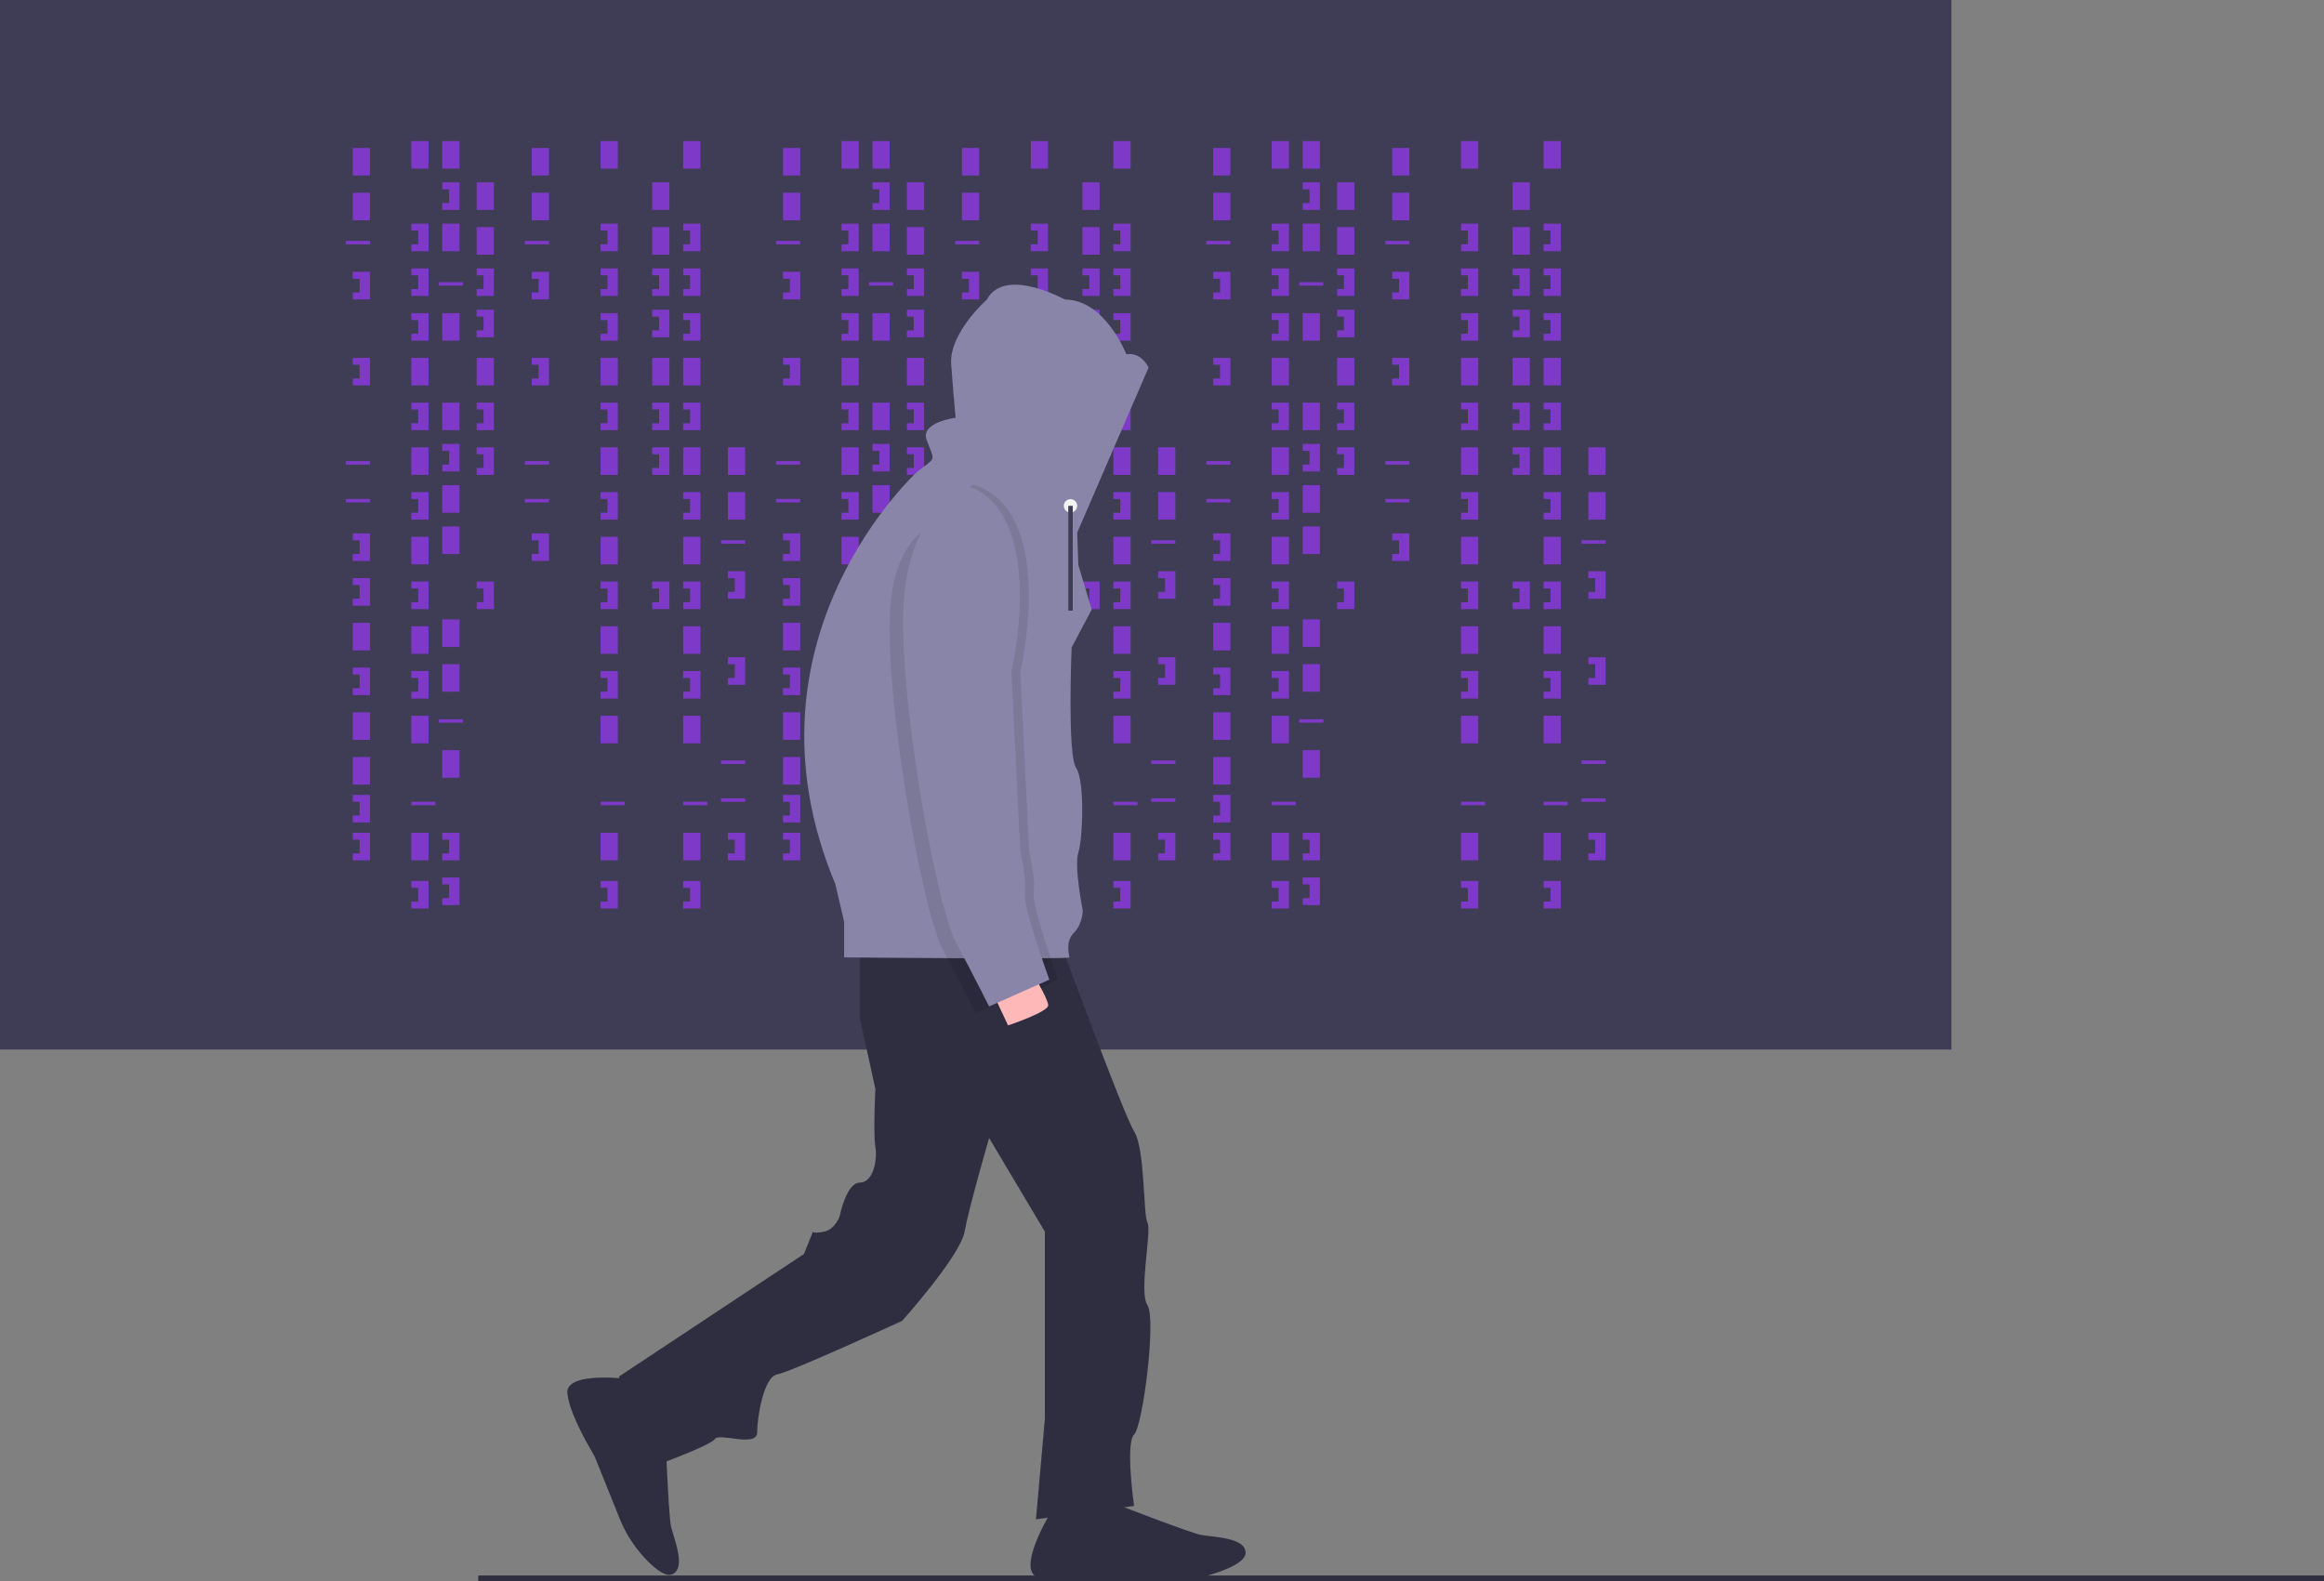 <svg xmlns="http://www.w3.org/2000/svg" data-name="Layer 1" width="1042.039" height="709.089" viewBox="0 0 1042.039 709.089" xmlns:xlink="http://www.w3.org/1999/xlink"><rect x="0" y="0" width="1042.039" height="709.089" fill="#808080" stroke="none"/><title>hacker_mind</title><rect width="875" height="470.679" fill="#3f3d56"/><rect x="158.179" y="66.358" width="7.716" height="12.346" fill="#7f39c9"/><rect x="184.414" y="63.272" width="7.716" height="12.346" fill="#7f39c9"/><rect x="198.302" y="63.272" width="7.716" height="12.346" fill="#7f39c9"/><rect x="198.302" y="100.309" width="7.716" height="12.346" fill="#7f39c9"/><rect x="213.735" y="81.79" width="7.716" height="12.346" fill="#7f39c9"/><rect x="213.735" y="101.852" width="7.716" height="12.346" fill="#7f39c9"/><rect x="198.302" y="140.432" width="7.716" height="12.346" fill="#7f39c9"/><rect x="213.735" y="160.494" width="7.716" height="12.346" fill="#7f39c9"/><rect x="198.302" y="236.111" width="7.716" height="12.346" fill="#7f39c9"/><rect x="184.414" y="160.494" width="7.716" height="12.346" fill="#7f39c9"/><rect x="158.179" y="86.42" width="7.716" height="12.346" fill="#7f39c9"/><rect x="158.179" y="279.321" width="7.716" height="12.346" fill="#7f39c9"/><rect x="158.179" y="319.444" width="7.716" height="12.346" fill="#7f39c9"/><rect x="158.179" y="339.506" width="7.716" height="12.346" fill="#7f39c9"/><rect x="155.093" y="108.025" width="10.802" height="1.543" fill="#7f39c9"/><rect x="196.759" y="126.543" width="10.802" height="1.543" fill="#7f39c9"/><rect x="155.093" y="206.79" width="10.802" height="1.543" fill="#7f39c9"/><rect x="155.093" y="223.765" width="10.802" height="1.543" fill="#7f39c9"/><rect x="196.759" y="322.531" width="10.802" height="1.543" fill="#7f39c9"/><rect x="184.414" y="359.568" width="10.802" height="1.543" fill="#7f39c9"/><polygon points="158.179 121.914 158.179 125 161.265 125 161.265 131.173 158.179 131.173 158.179 134.259 165.895 134.259 165.895 121.914 158.179 121.914" fill="#7f39c9"/><polygon points="184.414 100.309 184.414 103.395 187.5 103.395 187.5 109.568 184.414 109.568 184.414 112.654 192.13 112.654 192.13 100.309 184.414 100.309" fill="#7f39c9"/><polygon points="213.735 120.37 213.735 123.457 216.821 123.457 216.821 129.63 213.735 129.63 213.735 132.716 221.451 132.716 221.451 120.37 213.735 120.37" fill="#7f39c9"/><polygon points="213.735 180.556 213.735 183.642 216.821 183.642 216.821 189.815 213.735 189.815 213.735 192.901 221.451 192.901 221.451 180.556 213.735 180.556" fill="#7f39c9"/><polygon points="213.735 200.617 213.735 203.704 216.821 203.704 216.821 209.877 213.735 209.877 213.735 212.963 221.451 212.963 221.451 200.617 213.735 200.617" fill="#7f39c9"/><polygon points="213.735 138.889 213.735 141.975 216.821 141.975 216.821 148.148 213.735 148.148 213.735 151.235 221.451 151.235 221.451 138.889 213.735 138.889" fill="#7f39c9"/><polygon points="198.302 81.79 198.302 84.877 201.389 84.877 201.389 91.049 198.302 91.049 198.302 94.136 206.019 94.136 206.019 81.79 198.302 81.79" fill="#7f39c9"/><rect x="198.302" y="180.556" width="7.716" height="12.346" fill="#7f39c9"/><rect x="198.302" y="217.593" width="7.716" height="12.346" fill="#7f39c9"/><polygon points="198.302 199.074 198.302 202.16 201.389 202.16 201.389 208.333 198.302 208.333 198.302 211.42 206.019 211.42 206.019 199.074 198.302 199.074" fill="#7f39c9"/><polygon points="184.414 120.37 184.414 123.457 187.5 123.457 187.5 129.63 184.414 129.63 184.414 132.716 192.13 132.716 192.13 120.37 184.414 120.37" fill="#7f39c9"/><polygon points="184.414 140.432 184.414 143.519 187.5 143.519 187.5 149.691 184.414 149.691 184.414 152.778 192.13 152.778 192.13 140.432 184.414 140.432" fill="#7f39c9"/><rect x="184.414" y="200.617" width="7.716" height="12.346" fill="#7f39c9"/><polygon points="184.414 180.556 184.414 183.642 187.5 183.642 187.5 189.815 184.414 189.815 184.414 192.901 192.13 192.901 192.13 180.556 184.414 180.556" fill="#7f39c9"/><rect x="184.414" y="240.741" width="7.716" height="12.346" fill="#7f39c9"/><polygon points="184.414 220.679 184.414 223.765 187.5 223.765 187.5 229.938 184.414 229.938 184.414 233.025 192.13 233.025 192.13 220.679 184.414 220.679" fill="#7f39c9"/><rect x="184.414" y="280.864" width="7.716" height="12.346" fill="#7f39c9"/><rect x="198.302" y="277.778" width="7.716" height="12.346" fill="#7f39c9"/><polygon points="184.414 260.802 184.414 263.889 187.5 263.889 187.5 270.062 184.414 270.062 184.414 273.148 192.13 273.148 192.13 260.802 184.414 260.802" fill="#7f39c9"/><polygon points="213.735 260.802 213.735 263.889 216.821 263.889 216.821 270.062 213.735 270.062 213.735 273.148 221.451 273.148 221.451 260.802 213.735 260.802" fill="#7f39c9"/><rect x="292.438" y="81.79" width="7.716" height="12.346" fill="#7f39c9"/><rect x="292.438" y="101.852" width="7.716" height="12.346" fill="#7f39c9"/><rect x="292.438" y="160.494" width="7.716" height="12.346" fill="#7f39c9"/><polygon points="292.438 120.37 292.438 123.457 295.525 123.457 295.525 129.63 292.438 129.63 292.438 132.716 300.154 132.716 300.154 120.37 292.438 120.37" fill="#7f39c9"/><polygon points="292.438 180.556 292.438 183.642 295.525 183.642 295.525 189.815 292.438 189.815 292.438 192.901 300.154 192.901 300.154 180.556 292.438 180.556" fill="#7f39c9"/><polygon points="292.438 200.617 292.438 203.704 295.525 203.704 295.525 209.877 292.438 209.877 292.438 212.963 300.154 212.963 300.154 200.617 292.438 200.617" fill="#7f39c9"/><polygon points="292.438 138.889 292.438 141.975 295.525 141.975 295.525 148.148 292.438 148.148 292.438 151.235 300.154 151.235 300.154 138.889 292.438 138.889" fill="#7f39c9"/><polygon points="292.438 260.802 292.438 263.889 295.525 263.889 295.525 270.062 292.438 270.062 292.438 273.148 300.154 273.148 300.154 260.802 292.438 260.802" fill="#7f39c9"/><rect x="184.414" y="320.988" width="7.716" height="12.346" fill="#7f39c9"/><rect x="198.302" y="297.84" width="7.716" height="12.346" fill="#7f39c9"/><rect x="184.414" y="373.457" width="7.716" height="12.346" fill="#7f39c9"/><rect x="198.302" y="336.42" width="7.716" height="12.346" fill="#7f39c9"/><polygon points="184.414 300.926 184.414 304.012 187.5 304.012 187.5 310.185 184.414 310.185 184.414 313.272 192.13 313.272 192.13 300.926 184.414 300.926" fill="#7f39c9"/><polygon points="184.414 395.062 184.414 398.148 187.5 398.148 187.5 404.321 184.414 404.321 184.414 407.407 192.13 407.407 192.13 395.062 184.414 395.062" fill="#7f39c9"/><rect x="269.29" y="63.272" width="7.716" height="12.346" fill="#7f39c9"/><rect x="269.29" y="160.494" width="7.716" height="12.346" fill="#7f39c9"/><rect x="269.29" y="359.568" width="10.802" height="1.543" fill="#7f39c9"/><polygon points="269.29 100.309 269.29 103.395 272.377 103.395 272.377 109.568 269.29 109.568 269.29 112.654 277.006 112.654 277.006 100.309 269.29 100.309" fill="#7f39c9"/><polygon points="269.29 120.37 269.29 123.457 272.377 123.457 272.377 129.63 269.29 129.63 269.29 132.716 277.006 132.716 277.006 120.37 269.29 120.37" fill="#7f39c9"/><polygon points="269.29 140.432 269.29 143.519 272.377 143.519 272.377 149.691 269.29 149.691 269.29 152.778 277.006 152.778 277.006 140.432 269.29 140.432" fill="#7f39c9"/><rect x="269.29" y="200.617" width="7.716" height="12.346" fill="#7f39c9"/><polygon points="269.29 180.556 269.29 183.642 272.377 183.642 272.377 189.815 269.29 189.815 269.29 192.901 277.006 192.901 277.006 180.556 269.29 180.556" fill="#7f39c9"/><rect x="269.29" y="240.741" width="7.716" height="12.346" fill="#7f39c9"/><polygon points="269.29 220.679 269.29 223.765 272.377 223.765 272.377 229.938 269.29 229.938 269.29 233.025 277.006 233.025 277.006 220.679 269.29 220.679" fill="#7f39c9"/><rect x="269.29" y="280.864" width="7.716" height="12.346" fill="#7f39c9"/><polygon points="269.29 260.802 269.29 263.889 272.377 263.889 272.377 270.062 269.29 270.062 269.29 273.148 277.006 273.148 277.006 260.802 269.29 260.802" fill="#7f39c9"/><rect x="269.29" y="320.988" width="7.716" height="12.346" fill="#7f39c9"/><rect x="269.29" y="373.457" width="7.716" height="12.346" fill="#7f39c9"/><polygon points="269.29 300.926 269.29 304.012 272.377 304.012 272.377 310.185 269.29 310.185 269.29 313.272 277.006 313.272 277.006 300.926 269.29 300.926" fill="#7f39c9"/><polygon points="269.29 395.062 269.29 398.148 272.377 398.148 272.377 404.321 269.29 404.321 269.29 407.407 277.006 407.407 277.006 395.062 269.29 395.062" fill="#7f39c9"/><rect x="306.327" y="63.272" width="7.716" height="12.346" fill="#7f39c9"/><rect x="306.327" y="160.494" width="7.716" height="12.346" fill="#7f39c9"/><rect x="306.327" y="359.568" width="10.802" height="1.543" fill="#7f39c9"/><polygon points="306.327 100.309 306.327 103.395 309.414 103.395 309.414 109.568 306.327 109.568 306.327 112.654 314.043 112.654 314.043 100.309 306.327 100.309" fill="#7f39c9"/><polygon points="306.327 120.37 306.327 123.457 309.414 123.457 309.414 129.63 306.327 129.63 306.327 132.716 314.043 132.716 314.043 120.37 306.327 120.37" fill="#7f39c9"/><polygon points="306.327 140.432 306.327 143.519 309.414 143.519 309.414 149.691 306.327 149.691 306.327 152.778 314.043 152.778 314.043 140.432 306.327 140.432" fill="#7f39c9"/><rect x="306.327" y="200.617" width="7.716" height="12.346" fill="#7f39c9"/><polygon points="306.327 180.556 306.327 183.642 309.414 183.642 309.414 189.815 306.327 189.815 306.327 192.901 314.043 192.901 314.043 180.556 306.327 180.556" fill="#7f39c9"/><rect x="306.327" y="240.741" width="7.716" height="12.346" fill="#7f39c9"/><polygon points="306.327 220.679 306.327 223.765 309.414 223.765 309.414 229.938 306.327 229.938 306.327 233.025 314.043 233.025 314.043 220.679 306.327 220.679" fill="#7f39c9"/><rect x="306.327" y="280.864" width="7.716" height="12.346" fill="#7f39c9"/><polygon points="306.327 260.802 306.327 263.889 309.414 263.889 309.414 270.062 306.327 270.062 306.327 273.148 314.043 273.148 314.043 260.802 306.327 260.802" fill="#7f39c9"/><rect x="306.327" y="320.988" width="7.716" height="12.346" fill="#7f39c9"/><rect x="306.327" y="373.457" width="7.716" height="12.346" fill="#7f39c9"/><polygon points="306.327 300.926 306.327 304.012 309.414 304.012 309.414 310.185 306.327 310.185 306.327 313.272 314.043 313.272 314.043 300.926 306.327 300.926" fill="#7f39c9"/><polygon points="306.327 395.062 306.327 398.148 309.414 398.148 309.414 404.321 306.327 404.321 306.327 407.407 314.043 407.407 314.043 395.062 306.327 395.062" fill="#7f39c9"/><polygon points="198.302 373.457 198.302 376.543 201.389 376.543 201.389 382.716 198.302 382.716 198.302 385.802 206.019 385.802 206.019 373.457 198.302 373.457" fill="#7f39c9"/><polygon points="198.302 393.519 198.302 396.605 201.389 396.605 201.389 402.778 198.302 402.778 198.302 405.864 206.019 405.864 206.019 393.519 198.302 393.519" fill="#7f39c9"/><polygon points="158.179 160.494 158.179 163.58 161.265 163.58 161.265 169.753 158.179 169.753 158.179 172.84 165.895 172.84 165.895 160.494 158.179 160.494" fill="#7f39c9"/><polygon points="158.179 239.198 158.179 242.284 161.265 242.284 161.265 248.457 158.179 248.457 158.179 251.543 165.895 251.543 165.895 239.198 158.179 239.198" fill="#7f39c9"/><polygon points="158.179 259.259 158.179 262.346 161.265 262.346 161.265 268.519 158.179 268.519 158.179 271.605 165.895 271.605 165.895 259.259 158.179 259.259" fill="#7f39c9"/><polygon points="158.179 299.383 158.179 302.469 161.265 302.469 161.265 308.642 158.179 308.642 158.179 311.728 165.895 311.728 165.895 299.383 158.179 299.383" fill="#7f39c9"/><polygon points="158.179 356.481 158.179 359.568 161.265 359.568 161.265 365.741 158.179 365.741 158.179 368.827 165.895 368.827 165.895 356.481 158.179 356.481" fill="#7f39c9"/><polygon points="158.179 373.457 158.179 376.543 161.265 376.543 161.265 382.716 158.179 382.716 158.179 385.802 165.895 385.802 165.895 373.457 158.179 373.457" fill="#7f39c9"/><rect x="238.426" y="66.358" width="7.716" height="12.346" fill="#7f39c9"/><rect x="238.426" y="86.42" width="7.716" height="12.346" fill="#7f39c9"/><rect x="235.34" y="108.025" width="10.802" height="1.543" fill="#7f39c9"/><rect x="235.34" y="206.79" width="10.802" height="1.543" fill="#7f39c9"/><rect x="235.34" y="223.765" width="10.802" height="1.543" fill="#7f39c9"/><polygon points="238.426 121.914 238.426 125 241.512 125 241.512 131.173 238.426 131.173 238.426 134.259 246.142 134.259 246.142 121.914 238.426 121.914" fill="#7f39c9"/><polygon points="238.426 160.494 238.426 163.58 241.512 163.58 241.512 169.753 238.426 169.753 238.426 172.84 246.142 172.84 246.142 160.494 238.426 160.494" fill="#7f39c9"/><polygon points="238.426 239.198 238.426 242.284 241.512 242.284 241.512 248.457 238.426 248.457 238.426 251.543 246.142 251.543 246.142 239.198 238.426 239.198" fill="#7f39c9"/><rect x="326.389" y="200.617" width="7.716" height="12.346" fill="#7f39c9"/><rect x="326.389" y="220.679" width="7.716" height="12.346" fill="#7f39c9"/><rect x="323.302" y="242.284" width="10.802" height="1.543" fill="#7f39c9"/><rect x="323.302" y="341.049" width="10.802" height="1.543" fill="#7f39c9"/><rect x="323.302" y="358.025" width="10.802" height="1.543" fill="#7f39c9"/><polygon points="326.389 256.173 326.389 259.259 329.475 259.259 329.475 265.432 326.389 265.432 326.389 268.519 334.105 268.519 334.105 256.173 326.389 256.173" fill="#7f39c9"/><polygon points="326.389 294.753 326.389 297.84 329.475 297.84 329.475 304.012 326.389 304.012 326.389 307.099 334.105 307.099 334.105 294.753 326.389 294.753" fill="#7f39c9"/><polygon points="326.389 373.457 326.389 376.543 329.475 376.543 329.475 382.716 326.389 382.716 326.389 385.802 334.105 385.802 334.105 373.457 326.389 373.457" fill="#7f39c9"/><rect x="351.08" y="66.358" width="7.716" height="12.346" fill="#7f39c9"/><rect x="377.315" y="63.272" width="7.716" height="12.346" fill="#7f39c9"/><rect x="391.204" y="63.272" width="7.716" height="12.346" fill="#7f39c9"/><rect x="391.204" y="100.309" width="7.716" height="12.346" fill="#7f39c9"/><rect x="406.636" y="81.79" width="7.716" height="12.346" fill="#7f39c9"/><rect x="406.636" y="101.852" width="7.716" height="12.346" fill="#7f39c9"/><rect x="391.204" y="140.432" width="7.716" height="12.346" fill="#7f39c9"/><rect x="406.636" y="160.494" width="7.716" height="12.346" fill="#7f39c9"/><rect x="391.204" y="236.111" width="7.716" height="12.346" fill="#7f39c9"/><rect x="377.315" y="160.494" width="7.716" height="12.346" fill="#7f39c9"/><rect x="351.08" y="86.42" width="7.716" height="12.346" fill="#7f39c9"/><rect x="351.08" y="279.321" width="7.716" height="12.346" fill="#7f39c9"/><rect x="351.08" y="319.444" width="7.716" height="12.346" fill="#7f39c9"/><rect x="351.08" y="339.506" width="7.716" height="12.346" fill="#7f39c9"/><rect x="347.994" y="108.025" width="10.802" height="1.543" fill="#7f39c9"/><rect x="389.66" y="126.543" width="10.802" height="1.543" fill="#7f39c9"/><rect x="347.994" y="206.79" width="10.802" height="1.543" fill="#7f39c9"/><rect x="347.994" y="223.765" width="10.802" height="1.543" fill="#7f39c9"/><rect x="389.66" y="322.531" width="10.802" height="1.543" fill="#7f39c9"/><rect x="377.315" y="359.568" width="10.802" height="1.543" fill="#7f39c9"/><polygon points="351.08 121.914 351.08 125 354.167 125 354.167 131.173 351.08 131.173 351.08 134.259 358.796 134.259 358.796 121.914 351.08 121.914" fill="#7f39c9"/><polygon points="377.315 100.309 377.315 103.395 380.401 103.395 380.401 109.568 377.315 109.568 377.315 112.654 385.031 112.654 385.031 100.309 377.315 100.309" fill="#7f39c9"/><polygon points="406.636 120.37 406.636 123.457 409.722 123.457 409.722 129.63 406.636 129.63 406.636 132.716 414.352 132.716 414.352 120.37 406.636 120.37" fill="#7f39c9"/><polygon points="406.636 180.556 406.636 183.642 409.722 183.642 409.722 189.815 406.636 189.815 406.636 192.901 414.352 192.901 414.352 180.556 406.636 180.556" fill="#7f39c9"/><polygon points="406.636 200.617 406.636 203.704 409.722 203.704 409.722 209.877 406.636 209.877 406.636 212.963 414.352 212.963 414.352 200.617 406.636 200.617" fill="#7f39c9"/><polygon points="406.636 138.889 406.636 141.975 409.722 141.975 409.722 148.148 406.636 148.148 406.636 151.235 414.352 151.235 414.352 138.889 406.636 138.889" fill="#7f39c9"/><polygon points="391.204 81.79 391.204 84.877 394.29 84.877 394.29 91.049 391.204 91.049 391.204 94.136 398.92 94.136 398.92 81.79 391.204 81.79" fill="#7f39c9"/><rect x="391.204" y="180.556" width="7.716" height="12.346" fill="#7f39c9"/><rect x="391.204" y="217.593" width="7.716" height="12.346" fill="#7f39c9"/><polygon points="391.204 199.074 391.204 202.16 394.29 202.16 394.29 208.333 391.204 208.333 391.204 211.42 398.92 211.42 398.92 199.074 391.204 199.074" fill="#7f39c9"/><polygon points="377.315 120.37 377.315 123.457 380.401 123.457 380.401 129.63 377.315 129.63 377.315 132.716 385.031 132.716 385.031 120.37 377.315 120.37" fill="#7f39c9"/><polygon points="377.315 140.432 377.315 143.519 380.401 143.519 380.401 149.691 377.315 149.691 377.315 152.778 385.031 152.778 385.031 140.432 377.315 140.432" fill="#7f39c9"/><rect x="377.315" y="200.617" width="7.716" height="12.346" fill="#7f39c9"/><polygon points="377.315 180.556 377.315 183.642 380.401 183.642 380.401 189.815 377.315 189.815 377.315 192.901 385.031 192.901 385.031 180.556 377.315 180.556" fill="#7f39c9"/><rect x="377.315" y="240.741" width="7.716" height="12.346" fill="#7f39c9"/><polygon points="377.315 220.679 377.315 223.765 380.401 223.765 380.401 229.938 377.315 229.938 377.315 233.025 385.031 233.025 385.031 220.679 377.315 220.679" fill="#7f39c9"/><rect x="377.315" y="280.864" width="7.716" height="12.346" fill="#7f39c9"/><rect x="391.204" y="277.778" width="7.716" height="12.346" fill="#7f39c9"/><polygon points="377.315 260.802 377.315 263.889 380.401 263.889 380.401 270.062 377.315 270.062 377.315 273.148 385.031 273.148 385.031 260.802 377.315 260.802" fill="#7f39c9"/><polygon points="406.636 260.802 406.636 263.889 409.722 263.889 409.722 270.062 406.636 270.062 406.636 273.148 414.352 273.148 414.352 260.802 406.636 260.802" fill="#7f39c9"/><rect x="485.34" y="81.79" width="7.716" height="12.346" fill="#7f39c9"/><rect x="485.34" y="101.852" width="7.716" height="12.346" fill="#7f39c9"/><rect x="485.34" y="160.494" width="7.716" height="12.346" fill="#7f39c9"/><polygon points="485.34 120.37 485.34 123.457 488.426 123.457 488.426 129.63 485.34 129.63 485.34 132.716 493.056 132.716 493.056 120.37 485.34 120.37" fill="#7f39c9"/><polygon points="485.34 180.556 485.34 183.642 488.426 183.642 488.426 189.815 485.34 189.815 485.34 192.901 493.056 192.901 493.056 180.556 485.34 180.556" fill="#7f39c9"/><polygon points="485.34 200.617 485.34 203.704 488.426 203.704 488.426 209.877 485.34 209.877 485.34 212.963 493.056 212.963 493.056 200.617 485.34 200.617" fill="#7f39c9"/><polygon points="485.34 138.889 485.34 141.975 488.426 141.975 488.426 148.148 485.34 148.148 485.34 151.235 493.056 151.235 493.056 138.889 485.34 138.889" fill="#7f39c9"/><polygon points="485.34 260.802 485.34 263.889 488.426 263.889 488.426 270.062 485.34 270.062 485.34 273.148 493.056 273.148 493.056 260.802 485.34 260.802" fill="#7f39c9"/><rect x="377.315" y="320.988" width="7.716" height="12.346" fill="#7f39c9"/><rect x="391.204" y="297.84" width="7.716" height="12.346" fill="#7f39c9"/><rect x="377.315" y="373.457" width="7.716" height="12.346" fill="#7f39c9"/><rect x="391.204" y="336.42" width="7.716" height="12.346" fill="#7f39c9"/><polygon points="377.315 300.926 377.315 304.012 380.401 304.012 380.401 310.185 377.315 310.185 377.315 313.272 385.031 313.272 385.031 300.926 377.315 300.926" fill="#7f39c9"/><polygon points="377.315 395.062 377.315 398.148 380.401 398.148 380.401 404.321 377.315 404.321 377.315 407.407 385.031 407.407 385.031 395.062 377.315 395.062" fill="#7f39c9"/><rect x="462.191" y="63.272" width="7.716" height="12.346" fill="#7f39c9"/><rect x="462.191" y="160.494" width="7.716" height="12.346" fill="#7f39c9"/><rect x="462.191" y="359.568" width="10.802" height="1.543" fill="#7f39c9"/><polygon points="462.191 100.309 462.191 103.395 465.278 103.395 465.278 109.568 462.191 109.568 462.191 112.654 469.907 112.654 469.907 100.309 462.191 100.309" fill="#7f39c9"/><polygon points="462.191 120.37 462.191 123.457 465.278 123.457 465.278 129.63 462.191 129.63 462.191 132.716 469.907 132.716 469.907 120.37 462.191 120.37" fill="#7f39c9"/><polygon points="462.191 140.432 462.191 143.519 465.278 143.519 465.278 149.691 462.191 149.691 462.191 152.778 469.907 152.778 469.907 140.432 462.191 140.432" fill="#7f39c9"/><rect x="462.191" y="200.617" width="7.716" height="12.346" fill="#7f39c9"/><polygon points="462.191 180.556 462.191 183.642 465.278 183.642 465.278 189.815 462.191 189.815 462.191 192.901 469.907 192.901 469.907 180.556 462.191 180.556" fill="#7f39c9"/><rect x="462.191" y="240.741" width="7.716" height="12.346" fill="#7f39c9"/><polygon points="462.191 220.679 462.191 223.765 465.278 223.765 465.278 229.938 462.191 229.938 462.191 233.025 469.907 233.025 469.907 220.679 462.191 220.679" fill="#7f39c9"/><rect x="462.191" y="280.864" width="7.716" height="12.346" fill="#7f39c9"/><polygon points="462.191 260.802 462.191 263.889 465.278 263.889 465.278 270.062 462.191 270.062 462.191 273.148 469.907 273.148 469.907 260.802 462.191 260.802" fill="#7f39c9"/><rect x="462.191" y="320.988" width="7.716" height="12.346" fill="#7f39c9"/><rect x="462.191" y="373.457" width="7.716" height="12.346" fill="#7f39c9"/><polygon points="462.191 300.926 462.191 304.012 465.278 304.012 465.278 310.185 462.191 310.185 462.191 313.272 469.907 313.272 469.907 300.926 462.191 300.926" fill="#7f39c9"/><polygon points="462.191 395.062 462.191 398.148 465.278 398.148 465.278 404.321 462.191 404.321 462.191 407.407 469.907 407.407 469.907 395.062 462.191 395.062" fill="#7f39c9"/><rect x="499.228" y="63.272" width="7.716" height="12.346" fill="#7f39c9"/><rect x="499.228" y="160.494" width="7.716" height="12.346" fill="#7f39c9"/><rect x="499.228" y="359.568" width="10.802" height="1.543" fill="#7f39c9"/><polygon points="499.228 100.309 499.228 103.395 502.315 103.395 502.315 109.568 499.228 109.568 499.228 112.654 506.944 112.654 506.944 100.309 499.228 100.309" fill="#7f39c9"/><polygon points="499.228 120.37 499.228 123.457 502.315 123.457 502.315 129.63 499.228 129.63 499.228 132.716 506.944 132.716 506.944 120.37 499.228 120.37" fill="#7f39c9"/><polygon points="499.228 140.432 499.228 143.519 502.315 143.519 502.315 149.691 499.228 149.691 499.228 152.778 506.944 152.778 506.944 140.432 499.228 140.432" fill="#7f39c9"/><rect x="499.228" y="200.617" width="7.716" height="12.346" fill="#7f39c9"/><polygon points="499.228 180.556 499.228 183.642 502.315 183.642 502.315 189.815 499.228 189.815 499.228 192.901 506.944 192.901 506.944 180.556 499.228 180.556" fill="#7f39c9"/><rect x="499.228" y="240.741" width="7.716" height="12.346" fill="#7f39c9"/><polygon points="499.228 220.679 499.228 223.765 502.315 223.765 502.315 229.938 499.228 229.938 499.228 233.025 506.944 233.025 506.944 220.679 499.228 220.679" fill="#7f39c9"/><rect x="499.228" y="280.864" width="7.716" height="12.346" fill="#7f39c9"/><polygon points="499.228 260.802 499.228 263.889 502.315 263.889 502.315 270.062 499.228 270.062 499.228 273.148 506.944 273.148 506.944 260.802 499.228 260.802" fill="#7f39c9"/><rect x="499.228" y="320.988" width="7.716" height="12.346" fill="#7f39c9"/><rect x="499.228" y="373.457" width="7.716" height="12.346" fill="#7f39c9"/><polygon points="499.228 300.926 499.228 304.012 502.315 304.012 502.315 310.185 499.228 310.185 499.228 313.272 506.944 313.272 506.944 300.926 499.228 300.926" fill="#7f39c9"/><polygon points="499.228 395.062 499.228 398.148 502.315 398.148 502.315 404.321 499.228 404.321 499.228 407.407 506.944 407.407 506.944 395.062 499.228 395.062" fill="#7f39c9"/><polygon points="391.204 373.457 391.204 376.543 394.29 376.543 394.29 382.716 391.204 382.716 391.204 385.802 398.92 385.802 398.92 373.457 391.204 373.457" fill="#7f39c9"/><polygon points="391.204 393.519 391.204 396.605 394.29 396.605 394.29 402.778 391.204 402.778 391.204 405.864 398.92 405.864 398.92 393.519 391.204 393.519" fill="#7f39c9"/><polygon points="351.08 160.494 351.08 163.58 354.167 163.58 354.167 169.753 351.08 169.753 351.08 172.84 358.796 172.84 358.796 160.494 351.08 160.494" fill="#7f39c9"/><polygon points="351.08 239.198 351.08 242.284 354.167 242.284 354.167 248.457 351.08 248.457 351.08 251.543 358.796 251.543 358.796 239.198 351.08 239.198" fill="#7f39c9"/><polygon points="351.08 259.259 351.08 262.346 354.167 262.346 354.167 268.519 351.08 268.519 351.08 271.605 358.796 271.605 358.796 259.259 351.08 259.259" fill="#7f39c9"/><polygon points="351.08 299.383 351.08 302.469 354.167 302.469 354.167 308.642 351.08 308.642 351.08 311.728 358.796 311.728 358.796 299.383 351.08 299.383" fill="#7f39c9"/><polygon points="351.08 356.481 351.08 359.568 354.167 359.568 354.167 365.741 351.08 365.741 351.08 368.827 358.796 368.827 358.796 356.481 351.08 356.481" fill="#7f39c9"/><polygon points="351.08 373.457 351.08 376.543 354.167 376.543 354.167 382.716 351.08 382.716 351.08 385.802 358.796 385.802 358.796 373.457 351.08 373.457" fill="#7f39c9"/><rect x="431.327" y="66.358" width="7.716" height="12.346" fill="#7f39c9"/><rect x="431.327" y="86.42" width="7.716" height="12.346" fill="#7f39c9"/><rect x="428.241" y="108.025" width="10.802" height="1.543" fill="#7f39c9"/><rect x="428.241" y="206.79" width="10.802" height="1.543" fill="#7f39c9"/><rect x="428.241" y="223.765" width="10.802" height="1.543" fill="#7f39c9"/><polygon points="431.327 121.914 431.327 125 434.414 125 434.414 131.173 431.327 131.173 431.327 134.259 439.043 134.259 439.043 121.914 431.327 121.914" fill="#7f39c9"/><polygon points="431.327 160.494 431.327 163.58 434.414 163.58 434.414 169.753 431.327 169.753 431.327 172.84 439.043 172.84 439.043 160.494 431.327 160.494" fill="#7f39c9"/><polygon points="431.327 239.198 431.327 242.284 434.414 242.284 434.414 248.457 431.327 248.457 431.327 251.543 439.043 251.543 439.043 239.198 431.327 239.198" fill="#7f39c9"/><rect x="519.29" y="200.617" width="7.716" height="12.346" fill="#7f39c9"/><rect x="519.29" y="220.679" width="7.716" height="12.346" fill="#7f39c9"/><rect x="516.204" y="242.284" width="10.802" height="1.543" fill="#7f39c9"/><rect x="516.204" y="341.049" width="10.802" height="1.543" fill="#7f39c9"/><rect x="516.204" y="358.025" width="10.802" height="1.543" fill="#7f39c9"/><polygon points="519.29 256.173 519.29 259.259 522.377 259.259 522.377 265.432 519.29 265.432 519.29 268.519 527.006 268.519 527.006 256.173 519.29 256.173" fill="#7f39c9"/><polygon points="519.29 294.753 519.29 297.84 522.377 297.84 522.377 304.012 519.29 304.012 519.29 307.099 527.006 307.099 527.006 294.753 519.29 294.753" fill="#7f39c9"/><polygon points="519.29 373.457 519.29 376.543 522.377 376.543 522.377 382.716 519.29 382.716 519.29 385.802 527.006 385.802 527.006 373.457 519.29 373.457" fill="#7f39c9"/><rect x="543.981" y="66.358" width="7.716" height="12.346" fill="#7f39c9"/><rect x="570.216" y="63.272" width="7.716" height="12.346" fill="#7f39c9"/><rect x="584.105" y="63.272" width="7.716" height="12.346" fill="#7f39c9"/><rect x="584.105" y="100.309" width="7.716" height="12.346" fill="#7f39c9"/><rect x="599.537" y="81.79" width="7.716" height="12.346" fill="#7f39c9"/><rect x="599.537" y="101.852" width="7.716" height="12.346" fill="#7f39c9"/><rect x="584.105" y="140.432" width="7.716" height="12.346" fill="#7f39c9"/><rect x="599.537" y="160.494" width="7.716" height="12.346" fill="#7f39c9"/><rect x="584.105" y="236.111" width="7.716" height="12.346" fill="#7f39c9"/><rect x="570.216" y="160.494" width="7.716" height="12.346" fill="#7f39c9"/><rect x="543.981" y="86.42" width="7.716" height="12.346" fill="#7f39c9"/><rect x="543.981" y="279.321" width="7.716" height="12.346" fill="#7f39c9"/><rect x="543.981" y="319.444" width="7.716" height="12.346" fill="#7f39c9"/><rect x="543.981" y="339.506" width="7.716" height="12.346" fill="#7f39c9"/><rect x="540.895" y="108.025" width="10.802" height="1.543" fill="#7f39c9"/><rect x="582.562" y="126.543" width="10.802" height="1.543" fill="#7f39c9"/><rect x="540.895" y="206.79" width="10.802" height="1.543" fill="#7f39c9"/><rect x="540.895" y="223.765" width="10.802" height="1.543" fill="#7f39c9"/><rect x="582.562" y="322.531" width="10.802" height="1.543" fill="#7f39c9"/><rect x="570.216" y="359.568" width="10.802" height="1.543" fill="#7f39c9"/><polygon points="543.981 121.914 543.981 125 547.068 125 547.068 131.173 543.981 131.173 543.981 134.259 551.698 134.259 551.698 121.914 543.981 121.914" fill="#7f39c9"/><polygon points="570.216 100.309 570.216 103.395 573.302 103.395 573.302 109.568 570.216 109.568 570.216 112.654 577.932 112.654 577.932 100.309 570.216 100.309" fill="#7f39c9"/><polygon points="599.537 120.37 599.537 123.457 602.623 123.457 602.623 129.63 599.537 129.63 599.537 132.716 607.253 132.716 607.253 120.37 599.537 120.37" fill="#7f39c9"/><polygon points="599.537 180.556 599.537 183.642 602.623 183.642 602.623 189.815 599.537 189.815 599.537 192.901 607.253 192.901 607.253 180.556 599.537 180.556" fill="#7f39c9"/><polygon points="599.537 200.617 599.537 203.704 602.623 203.704 602.623 209.877 599.537 209.877 599.537 212.963 607.253 212.963 607.253 200.617 599.537 200.617" fill="#7f39c9"/><polygon points="599.537 138.889 599.537 141.975 602.623 141.975 602.623 148.148 599.537 148.148 599.537 151.235 607.253 151.235 607.253 138.889 599.537 138.889" fill="#7f39c9"/><polygon points="584.105 81.79 584.105 84.877 587.191 84.877 587.191 91.049 584.105 91.049 584.105 94.136 591.821 94.136 591.821 81.79 584.105 81.79" fill="#7f39c9"/><rect x="584.105" y="180.556" width="7.716" height="12.346" fill="#7f39c9"/><rect x="584.105" y="217.593" width="7.716" height="12.346" fill="#7f39c9"/><polygon points="584.105 199.074 584.105 202.16 587.191 202.16 587.191 208.333 584.105 208.333 584.105 211.42 591.821 211.42 591.821 199.074 584.105 199.074" fill="#7f39c9"/><polygon points="570.216 120.37 570.216 123.457 573.302 123.457 573.302 129.63 570.216 129.63 570.216 132.716 577.932 132.716 577.932 120.37 570.216 120.37" fill="#7f39c9"/><polygon points="570.216 140.432 570.216 143.519 573.302 143.519 573.302 149.691 570.216 149.691 570.216 152.778 577.932 152.778 577.932 140.432 570.216 140.432" fill="#7f39c9"/><rect x="570.216" y="200.617" width="7.716" height="12.346" fill="#7f39c9"/><polygon points="570.216 180.556 570.216 183.642 573.302 183.642 573.302 189.815 570.216 189.815 570.216 192.901 577.932 192.901 577.932 180.556 570.216 180.556" fill="#7f39c9"/><rect x="570.216" y="240.741" width="7.716" height="12.346" fill="#7f39c9"/><polygon points="570.216 220.679 570.216 223.765 573.302 223.765 573.302 229.938 570.216 229.938 570.216 233.025 577.932 233.025 577.932 220.679 570.216 220.679" fill="#7f39c9"/><rect x="570.216" y="280.864" width="7.716" height="12.346" fill="#7f39c9"/><rect x="584.105" y="277.778" width="7.716" height="12.346" fill="#7f39c9"/><polygon points="570.216 260.802 570.216 263.889 573.302 263.889 573.302 270.062 570.216 270.062 570.216 273.148 577.932 273.148 577.932 260.802 570.216 260.802" fill="#7f39c9"/><polygon points="599.537 260.802 599.537 263.889 602.623 263.889 602.623 270.062 599.537 270.062 599.537 273.148 607.253 273.148 607.253 260.802 599.537 260.802" fill="#7f39c9"/><rect x="678.241" y="81.79" width="7.716" height="12.346" fill="#7f39c9"/><rect x="678.241" y="101.852" width="7.716" height="12.346" fill="#7f39c9"/><rect x="678.241" y="160.494" width="7.716" height="12.346" fill="#7f39c9"/><polygon points="678.241 120.37 678.241 123.457 681.327 123.457 681.327 129.63 678.241 129.63 678.241 132.716 685.957 132.716 685.957 120.37 678.241 120.37" fill="#7f39c9"/><polygon points="678.241 180.556 678.241 183.642 681.327 183.642 681.327 189.815 678.241 189.815 678.241 192.901 685.957 192.901 685.957 180.556 678.241 180.556" fill="#7f39c9"/><polygon points="678.241 200.617 678.241 203.704 681.327 203.704 681.327 209.877 678.241 209.877 678.241 212.963 685.957 212.963 685.957 200.617 678.241 200.617" fill="#7f39c9"/><polygon points="678.241 138.889 678.241 141.975 681.327 141.975 681.327 148.148 678.241 148.148 678.241 151.235 685.957 151.235 685.957 138.889 678.241 138.889" fill="#7f39c9"/><polygon points="678.241 260.802 678.241 263.889 681.327 263.889 681.327 270.062 678.241 270.062 678.241 273.148 685.957 273.148 685.957 260.802 678.241 260.802" fill="#7f39c9"/><rect x="570.216" y="320.988" width="7.716" height="12.346" fill="#7f39c9"/><rect x="584.105" y="297.84" width="7.716" height="12.346" fill="#7f39c9"/><rect x="570.216" y="373.457" width="7.716" height="12.346" fill="#7f39c9"/><rect x="584.105" y="336.42" width="7.716" height="12.346" fill="#7f39c9"/><polygon points="570.216 300.926 570.216 304.012 573.302 304.012 573.302 310.185 570.216 310.185 570.216 313.272 577.932 313.272 577.932 300.926 570.216 300.926" fill="#7f39c9"/><polygon points="570.216 395.062 570.216 398.148 573.302 398.148 573.302 404.321 570.216 404.321 570.216 407.407 577.932 407.407 577.932 395.062 570.216 395.062" fill="#7f39c9"/><rect x="655.093" y="63.272" width="7.716" height="12.346" fill="#7f39c9"/><rect x="655.093" y="160.494" width="7.716" height="12.346" fill="#7f39c9"/><rect x="655.093" y="359.568" width="10.802" height="1.543" fill="#7f39c9"/><polygon points="655.093 100.309 655.093 103.395 658.179 103.395 658.179 109.568 655.093 109.568 655.093 112.654 662.809 112.654 662.809 100.309 655.093 100.309" fill="#7f39c9"/><polygon points="655.093 120.37 655.093 123.457 658.179 123.457 658.179 129.63 655.093 129.63 655.093 132.716 662.809 132.716 662.809 120.37 655.093 120.37" fill="#7f39c9"/><polygon points="655.093 140.432 655.093 143.519 658.179 143.519 658.179 149.691 655.093 149.691 655.093 152.778 662.809 152.778 662.809 140.432 655.093 140.432" fill="#7f39c9"/><rect x="655.093" y="200.617" width="7.716" height="12.346" fill="#7f39c9"/><polygon points="655.093 180.556 655.093 183.642 658.179 183.642 658.179 189.815 655.093 189.815 655.093 192.901 662.809 192.901 662.809 180.556 655.093 180.556" fill="#7f39c9"/><rect x="655.093" y="240.741" width="7.716" height="12.346" fill="#7f39c9"/><polygon points="655.093 220.679 655.093 223.765 658.179 223.765 658.179 229.938 655.093 229.938 655.093 233.025 662.809 233.025 662.809 220.679 655.093 220.679" fill="#7f39c9"/><rect x="655.093" y="280.864" width="7.716" height="12.346" fill="#7f39c9"/><polygon points="655.093 260.802 655.093 263.889 658.179 263.889 658.179 270.062 655.093 270.062 655.093 273.148 662.809 273.148 662.809 260.802 655.093 260.802" fill="#7f39c9"/><rect x="655.093" y="320.988" width="7.716" height="12.346" fill="#7f39c9"/><rect x="655.093" y="373.457" width="7.716" height="12.346" fill="#7f39c9"/><polygon points="655.093 300.926 655.093 304.012 658.179 304.012 658.179 310.185 655.093 310.185 655.093 313.272 662.809 313.272 662.809 300.926 655.093 300.926" fill="#7f39c9"/><polygon points="655.093 395.062 655.093 398.148 658.179 398.148 658.179 404.321 655.093 404.321 655.093 407.407 662.809 407.407 662.809 395.062 655.093 395.062" fill="#7f39c9"/><rect x="692.13" y="63.272" width="7.716" height="12.346" fill="#7f39c9"/><rect x="692.13" y="160.494" width="7.716" height="12.346" fill="#7f39c9"/><rect x="692.13" y="359.568" width="10.802" height="1.543" fill="#7f39c9"/><polygon points="692.13 100.309 692.13 103.395 695.216 103.395 695.216 109.568 692.13 109.568 692.13 112.654 699.846 112.654 699.846 100.309 692.13 100.309" fill="#7f39c9"/><polygon points="692.13 120.37 692.13 123.457 695.216 123.457 695.216 129.63 692.13 129.63 692.13 132.716 699.846 132.716 699.846 120.37 692.13 120.37" fill="#7f39c9"/><polygon points="692.13 140.432 692.13 143.519 695.216 143.519 695.216 149.691 692.13 149.691 692.13 152.778 699.846 152.778 699.846 140.432 692.13 140.432" fill="#7f39c9"/><rect x="692.13" y="200.617" width="7.716" height="12.346" fill="#7f39c9"/><polygon points="692.13 180.556 692.13 183.642 695.216 183.642 695.216 189.815 692.13 189.815 692.13 192.901 699.846 192.901 699.846 180.556 692.13 180.556" fill="#7f39c9"/><rect x="692.13" y="240.741" width="7.716" height="12.346" fill="#7f39c9"/><polygon points="692.13 220.679 692.13 223.765 695.216 223.765 695.216 229.938 692.13 229.938 692.13 233.025 699.846 233.025 699.846 220.679 692.13 220.679" fill="#7f39c9"/><rect x="692.13" y="280.864" width="7.716" height="12.346" fill="#7f39c9"/><polygon points="692.13 260.802 692.13 263.889 695.216 263.889 695.216 270.062 692.13 270.062 692.13 273.148 699.846 273.148 699.846 260.802 692.13 260.802" fill="#7f39c9"/><rect x="692.13" y="320.988" width="7.716" height="12.346" fill="#7f39c9"/><rect x="692.13" y="373.457" width="7.716" height="12.346" fill="#7f39c9"/><polygon points="692.13 300.926 692.13 304.012 695.216 304.012 695.216 310.185 692.13 310.185 692.13 313.272 699.846 313.272 699.846 300.926 692.13 300.926" fill="#7f39c9"/><polygon points="692.13 395.062 692.13 398.148 695.216 398.148 695.216 404.321 692.13 404.321 692.13 407.407 699.846 407.407 699.846 395.062 692.13 395.062" fill="#7f39c9"/><polygon points="584.105 373.457 584.105 376.543 587.191 376.543 587.191 382.716 584.105 382.716 584.105 385.802 591.821 385.802 591.821 373.457 584.105 373.457" fill="#7f39c9"/><polygon points="584.105 393.519 584.105 396.605 587.191 396.605 587.191 402.778 584.105 402.778 584.105 405.864 591.821 405.864 591.821 393.519 584.105 393.519" fill="#7f39c9"/><polygon points="543.981 160.494 543.981 163.58 547.068 163.58 547.068 169.753 543.981 169.753 543.981 172.84 551.698 172.84 551.698 160.494 543.981 160.494" fill="#7f39c9"/><polygon points="543.981 239.198 543.981 242.284 547.068 242.284 547.068 248.457 543.981 248.457 543.981 251.543 551.698 251.543 551.698 239.198 543.981 239.198" fill="#7f39c9"/><polygon points="543.981 259.259 543.981 262.346 547.068 262.346 547.068 268.519 543.981 268.519 543.981 271.605 551.698 271.605 551.698 259.259 543.981 259.259" fill="#7f39c9"/><polygon points="543.981 299.383 543.981 302.469 547.068 302.469 547.068 308.642 543.981 308.642 543.981 311.728 551.698 311.728 551.698 299.383 543.981 299.383" fill="#7f39c9"/><polygon points="543.981 356.481 543.981 359.568 547.068 359.568 547.068 365.741 543.981 365.741 543.981 368.827 551.698 368.827 551.698 356.481 543.981 356.481" fill="#7f39c9"/><polygon points="543.981 373.457 543.981 376.543 547.068 376.543 547.068 382.716 543.981 382.716 543.981 385.802 551.698 385.802 551.698 373.457 543.981 373.457" fill="#7f39c9"/><rect x="624.228" y="66.358" width="7.716" height="12.346" fill="#7f39c9"/><rect x="624.228" y="86.42" width="7.716" height="12.346" fill="#7f39c9"/><rect x="621.142" y="108.025" width="10.802" height="1.543" fill="#7f39c9"/><rect x="621.142" y="206.79" width="10.802" height="1.543" fill="#7f39c9"/><rect x="621.142" y="223.765" width="10.802" height="1.543" fill="#7f39c9"/><polygon points="624.228 121.914 624.228 125 627.315 125 627.315 131.173 624.228 131.173 624.228 134.259 631.944 134.259 631.944 121.914 624.228 121.914" fill="#7f39c9"/><polygon points="624.228 160.494 624.228 163.58 627.315 163.58 627.315 169.753 624.228 169.753 624.228 172.84 631.944 172.84 631.944 160.494 624.228 160.494" fill="#7f39c9"/><polygon points="624.228 239.198 624.228 242.284 627.315 242.284 627.315 248.457 624.228 248.457 624.228 251.543 631.944 251.543 631.944 239.198 624.228 239.198" fill="#7f39c9"/><rect x="712.191" y="200.617" width="7.716" height="12.346" fill="#7f39c9"/><rect x="712.191" y="220.679" width="7.716" height="12.346" fill="#7f39c9"/><rect x="709.105" y="242.284" width="10.802" height="1.543" fill="#7f39c9"/><rect x="709.105" y="341.049" width="10.802" height="1.543" fill="#7f39c9"/><rect x="709.105" y="358.025" width="10.802" height="1.543" fill="#7f39c9"/><polygon points="712.191 256.173 712.191 259.259 715.278 259.259 715.278 265.432 712.191 265.432 712.191 268.519 719.907 268.519 719.907 256.173 712.191 256.173" fill="#7f39c9"/><polygon points="712.191 294.753 712.191 297.84 715.278 297.84 715.278 304.012 712.191 304.012 712.191 307.099 719.907 307.099 719.907 294.753 712.191 294.753" fill="#7f39c9"/><polygon points="712.191 373.457 712.191 376.543 715.278 376.543 715.278 382.716 712.191 382.716 712.191 385.802 719.907 385.802 719.907 373.457 712.191 373.457" fill="#7f39c9"/><rect x="214.435" y="706.534" width="827.604" height="2.554" fill="#2f2e41"/><path d="M464.48,499.795v52l7,32s-1,20,0,26-1,16-7,16-9,15-9,15-2,6-7,7-5,0-5,0l-4,10-83,55,16,40s25-9,27-12,19,4,19-3,3-25,9-26,56-24,56-24,26-29,28-40,11-42,11-42l25,42v84l-4,45,44-6s-4-28,0-32,10-52,6-58,2-33,0-37-1-33-6-41-35-90-35-90Z" transform="translate(-78.98 -95.456)" fill="#2f2e41"/><path d="M549.48,774.795s-15,25-5,28,29,0,31,0,38,1,38,1,24-5,24-12-15-7-20-8-36-13-36-13Z" transform="translate(-78.98 -95.456)" fill="#2f2e41"/><path d="M361.073,713.923s-28.902-3.827-27.681,6.541,11.527,26.611,12.322,28.446c.538,1.243,6.854,16.978,10.875,27.006a58.476,58.476,0,0,0,12.835,19.652c3.931,3.929,8.216,7.079,11.026,5.862,6.423-2.782.461-16.547-.608-21.532s-2.38-38.201-2.38-38.201Z" transform="translate(-78.98 -95.456)" fill="#2f2e41"/><path d="M561.98,334.295l32-74s-3-7-10-6c0,0-9.5-24.5-27.5-24.5,0,0-27-15-35,0,0,0-17,15-16,29s2,24,2,24-16,2-13,10,4,8,0,11l-4,3s-83,75-37,185l4,17v16s101,1,101,0-2-7,2-11,4-10,4-10-4-20-2-26,3-32-1-38-2-54-2-54l9-17-3-10-3-10Z" transform="translate(-78.98 -95.456)" fill="#8985a8"/><path d="M553.48,534.795s-12-33-11-39-2-18-2-18l-4-81s17-72-21-84c0,0-9.615,4.196-17.494,17.697-7.791,3.47-17.244,12.252-19.506,34.303-4,39,14,139,23,156s15,29,15,29l9.406-4.181c.388.77.594,1.181.594,1.181Z" transform="translate(-78.98 -95.456)" opacity="0.1"/><circle cx="480" cy="226.84" r="3" fill="#f2f2f2"/><rect x="479" y="226.84" width="2" height="47" fill="#3f3d56"/><path d="M522.98,538.295l8,17s18-6,18-9-8-16-8-16Z" transform="translate(-78.98 -95.456)" fill="#ffb8b8"/><path d="M511.48,312.795s-23,10-27,49,14,139,23,156,15,29,15,29l27-12s-12-33-11-39-2-18-2-18l-4-81S549.48,324.795,511.48,312.795Z" transform="translate(-78.98 -95.456)" fill="#8985a8"/></svg>